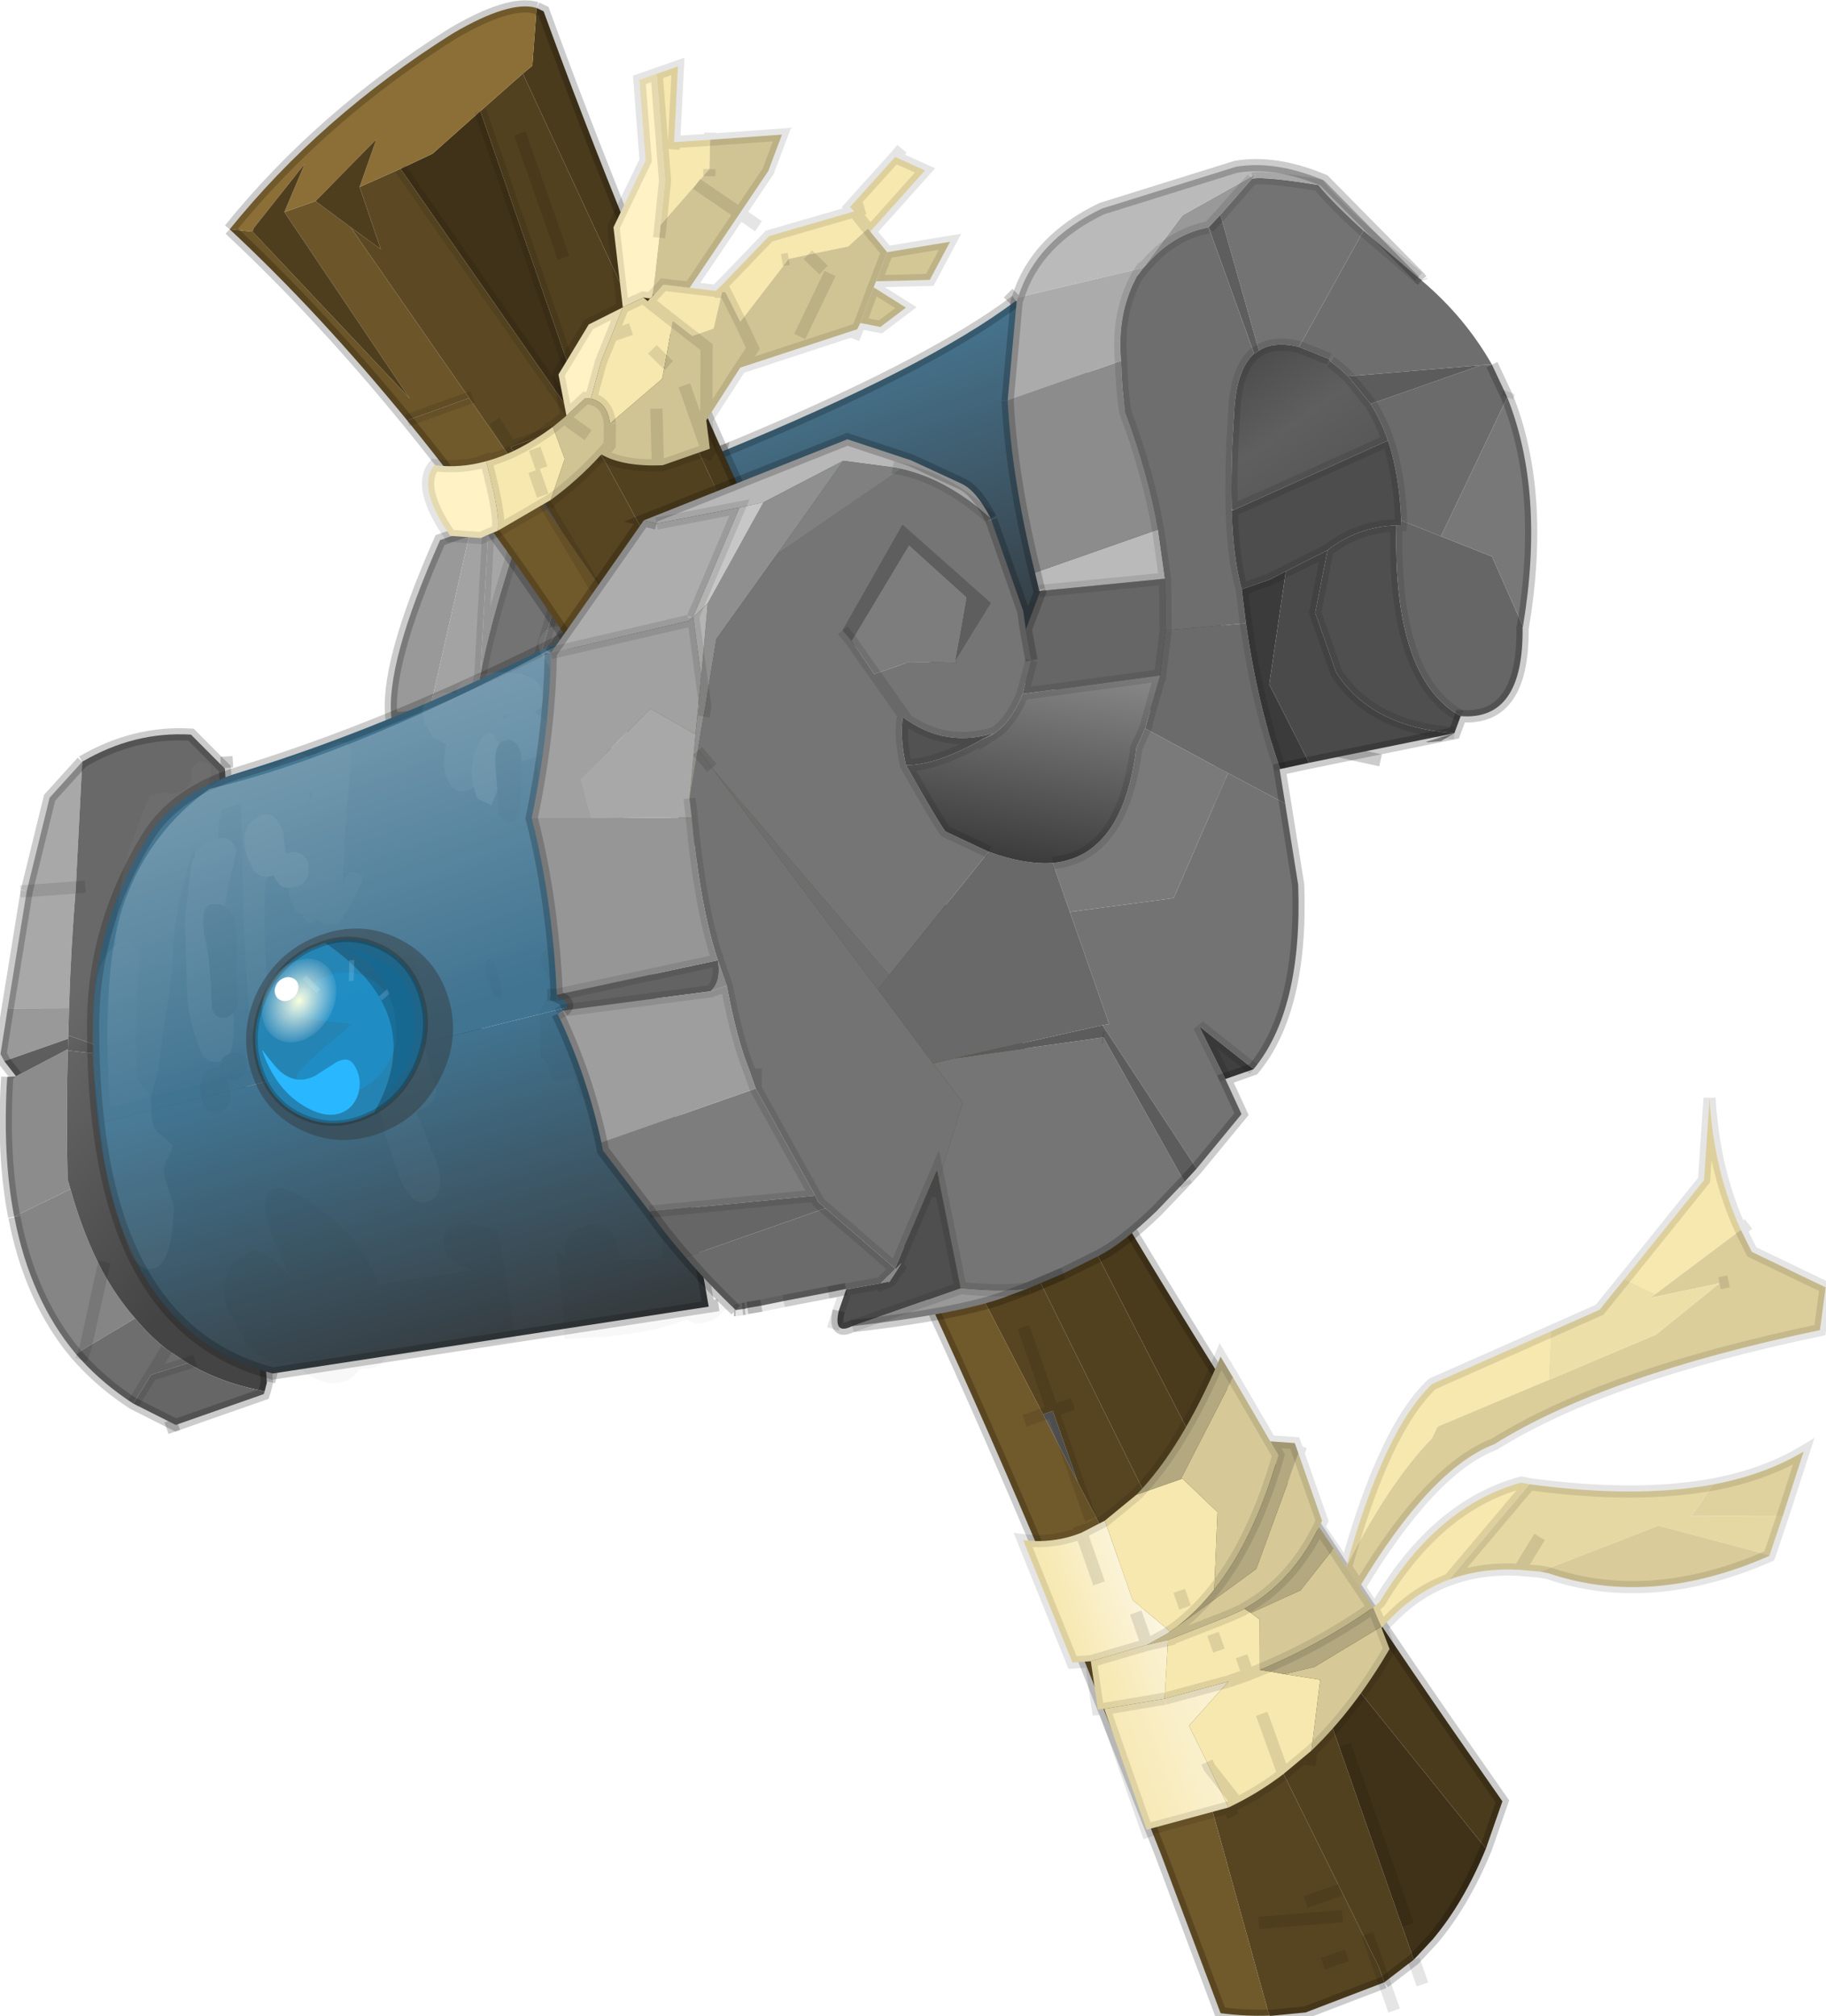 <svg width="192" height="212" viewBox="191.47 292.75 192.28 212.43" xmlns="http://www.w3.org/2000/svg" xmlns:xlink="http://www.w3.org/1999/xlink"><defs><linearGradient id="a" x1="-819.2" x2="819.2" gradientTransform="matrix(.009 0 0 .009 33.85 78.7)" gradientUnits="userSpaceOnUse"><stop stop-color="#8a8a8a" offset="0"/><stop stop-color="#333" offset="1"/></linearGradient><linearGradient id="b" x1="-819.2" x2="819.2" gradientTransform="matrix(.009 0 0 .009 33.45 78.25)" gradientUnits="userSpaceOnUse"><stop stop-color="#8a8a8a" offset="0"/><stop stop-color="#333" offset="1"/></linearGradient><linearGradient id="c" x1="-819.2" x2="819.2" gradientTransform="matrix(.007 .012 -.028 .016 17.1 34.9)" gradientUnits="userSpaceOnUse"><stop stop-color="#696969" offset="0"/><stop stop-color="#444" offset="1"/></linearGradient><linearGradient id="d" x1="-819.2" x2="819.2" gradientTransform="matrix(.007 .012 -.028 .016 17.1 34.9)" gradientUnits="userSpaceOnUse"><stop stop-color="#696969" offset="0"/><stop stop-color="#1a1a1a" offset="1"/></linearGradient><linearGradient id="f" x1="-819.2" x2="819.2" gradientTransform="matrix(-.001 .018 -.019 -.001 23.8 42.25)" gradientUnits="userSpaceOnUse"><stop stop-color="#417491" offset="0"/><stop stop-color="#373737" offset="1"/></linearGradient><linearGradient id="g" x1="-819.2" x2="819.2" gradientTransform="matrix(0 .015 -.017 0 26.8 14.3)" gradientUnits="userSpaceOnUse"><stop stop-color="#fff" stop-opacity=".243" offset="0"/><stop stop-color="#fff" stop-opacity="0" offset=".988"/></linearGradient><linearGradient id="j" x1="-819.2" x2="819.2" gradientTransform="matrix(0 -.016 .023 0 22.65 10.85)" gradientUnits="userSpaceOnUse"><stop stop-color="#374148" offset="0"/><stop stop-color="#477894" offset=".988"/></linearGradient><linearGradient id="m" x1="-819.2" x2="819.2" gradientTransform="matrix(-.006 .01 -.007 -.004 80.25 42.5)" gradientUnits="userSpaceOnUse"><stop stop-color="#8a8a8a" offset="0"/><stop stop-color="#333" offset="1"/></linearGradient><linearGradient id="n" x1="-819.2" x2="819.2" gradientTransform="matrix(-.003 -.012 .007 -.002 107.8 21.1)" gradientUnits="userSpaceOnUse"><stop stop-color="#525252" offset="0"/><stop stop-color="#5f5f5f" offset=".459"/><stop stop-color="#404040" offset="1"/></linearGradient><linearGradient id="w" x1="-819.2" x2="819.2" gradientTransform="matrix(.004 0 0 .003 4.85 29.25)" gradientUnits="userSpaceOnUse"><stop stop-color="#f7e8af" offset="0"/><stop stop-color="#faf1d1" offset="1"/></linearGradient><linearGradient id="x" x1="-819.2" x2="819.2" gradientTransform="matrix(.005 0 0 .007 4.45 21.35)" gradientUnits="userSpaceOnUse"><stop stop-color="#f7e8af" offset="0"/><stop stop-color="#fcf6e2" offset="1"/></linearGradient><linearGradient id="y" x1="-819.2" x2="819.2" gradientTransform="matrix(.006 0 0 .007 4.7 36.8)" gradientUnits="userSpaceOnUse"><stop stop-color="#f7e8af" offset="0"/><stop stop-color="#faf1d1" offset="1"/></linearGradient><g id="B"><path d="M28.45 84.15Q26.2 81.9 26.2 78.7t2.25-5.45T33.9 71t5.45 2.25 2.25 5.45-2.25 5.45-5.45 2.25-5.45-2.25m.05-.95q2.05 2.05 4.95 2.05t4.95-2.05 2.05-4.95-2.05-4.95-4.95-2.05-4.95 2.05-2.05 4.95 2.05 4.95" fill="url(#a)"/><path d="M28.5 83.2q-2.05-2.05-2.05-4.95t2.05-4.95 4.95-2.05 4.95 2.05 2.05 4.95-2.05 4.95-4.95 2.05-4.95-2.05" fill="url(#b)"/><path d="M28.45 84.15Q26.2 81.9 26.2 78.7t2.25-5.45T33.9 71t5.45 2.25 2.25 5.45-2.25 5.45-5.45 2.25-5.45-2.25m.05-.95q-2.05-2.05-2.05-4.95t2.05-4.95 4.95-2.05 4.95 2.05 2.05 4.95-2.05 4.95-4.95 2.05-4.95-2.05" fill="none" stroke="#000" stroke-opacity=".102"/><path d="M8.65 77.35q-.4.5-1.05.5-.85 0-1.2-.65l-.15-.7q0-1.3 1.35-1.35t1.35 1.4l-.3.8" fill-opacity=".024"/><path d="m29 51.15.25-.9m27.5 4.85-2.4-.6-2.5 1m14.1-5.6-.8.35.4 2.65m39.25 27.9 2.2-6-37.8-23.25-1.65 2.85m0-3.9 1.65 1.05 6.6-11.45-2.05.1m28.55-4.6L113.1 58l2.1-5.8m-.15 9.8-1.95-4-6.1 16.8 11.45 7.05M7.4 100.6h-1m9.2-.8 7.8-12" fill="none" stroke="#000" stroke-opacity=".2"/></g><g id="e"><path d="m46 13.4-2.95-.75Q44 8.3 51.65.15h2.65L46 13.4M3.8 28.65 3.7 28l1.8-3.35 4.75 1.65-.8 2.1-.1.25H3.8" fill="#999"/><path d="m63.4 1.75 1.55 9.35-10.8 4.25-.35-.05 9.6-13.55" fill="#696969"/><path d="M1.4 53.25Q-.65 47.8.35 41v-.05l5.1-.6q-.25 3.9.25 7.2l-3.4 5.5 3.4-5.5Q6.1 50 6.95 52.1l-4.65.95-.9.2" fill="#858585"/><path d="M4.5 58.65q-1.75-2.25-2.85-4.8l-.25-.6.9-.2 4.65-.95q.65 1.75 1.6 3.25L9.8 57l-3.15-.1 1.9-1.55-1.9 1.55-2.15 1.75m-2.85-4.8.65-.8-.65.8" fill="#6e6e6e"/><path d="M.35 40.95q.75-5.1 3.25-11l.7.2 4.75-.7-.05.1q-1.9 5-3.5 9.95l-.05.85-5.1.6" fill="#8c8c8c"/><path d="m5.5 24.65 4.65-8.55 3.9 1.05-3.9-1.05 4.3-6.6 3.5-1.9-3.6 8.8-.3.75q-2.05 4.6-3.8 9.15L5.5 24.65" fill="#a8a8a8"/><path d="M17.95 7.6q4.85-.95 9.15.85L28.8 12 15.4 60.65l-.4.6Q11.9 59.5 9.8 57l-1.25-1.65q-.95-1.5-1.6-3.25Q6.1 50 5.7 47.55l.4-.65-.4.65q-.5-3.3-.25-7.2l.05-.85q1.6-4.95 3.5-9.95l4.7 2.25-4.25-3.4.8-2.1q1.75-4.55 3.8-9.15l.75.2-.75-.2.3-.75 3.6-8.8M10.45 57H9.8h.65" fill="url(#c)"/><path d="m9.35 28.65.1-.25 4.25 3.4L9 29.55l.05-.1.3-.8" fill="url(#d)"/><path d="m4.3 30.15-.5-1.5h5.55l-.3.8-4.75.7" fill="#5e5e5e"/><path d="m15 61.25-.15.2H7.2l-2.7-2.8 2.15-1.75 3.15.1q2.1 2.5 5.2 4.25" fill="#666"/><path d="M51.1 11.7 55.9.1l4.65-1.5Q54.1 6.45 51.1 11.7" fill="#a6a6a6"/><path d="m49.7 14.3-3.7-.9L54.3.15 55.9.1l-4.8 11.6-.15.25q-.7 1.2-1.25 2.35" fill="#a3a3a3"/><path d="M60.55-1.4 63.1 0l.3 1.75-9.6 13.55-4.1-1q.55-1.15 1.25-2.35l.15-.25q3-5.25 9.45-13.1" fill="#696969" fill-opacity=".933"/><path d="M60.55-1.4 63.1 0l.3 1.75 1.55 9.35-10.8 4.25-.35-.05-4.1-1-3.7-.9-2.95-.75Q44 8.3 51.65.15h2.65M55.9.1l-1.6.05M17.95 7.6q4.85-.95 9.15.85L28.8 12 15.4 60.65l-.4.6-.15.2H7.2l-2.7-2.8q-1.75-2.25-2.85-4.8l-.25-.6Q-.65 47.8.35 41m0-.05q.75-5.1 3.25-11m.7.2-.5-1.5-.1-.65 1.8-3.35 4.65-8.55m7.8-8.5-3.5 1.9-4.3 6.6m50.4-17.5L55.9.1" fill="none" stroke="#000" stroke-opacity=".2"/><path d="m63.4 1.75 1.05-1.5M54.3.15l.25-.45M49.7 14.3q.55-1.15 1.25-2.35l.15-.25L55.9.1m-2.1 15.2 9.6-13.55M10.15 16.1l-.5-.15m4.4 1.2.75.2m-4.65-1.25 3.9 1.05M5.7 47.55l.4-.65m-3.8 6.15-.65.8m.65-.8 3.4-5.5m.95 9.35 3.15.1h.65m-1.9-1.65-1.9 1.55-2.15 1.75M51.1 11.7q3-5.25 9.45-13.1" fill="none" stroke="#000" stroke-opacity=".102"/></g><g id="h"><path d="M1.05 25.45q.85-3.85 2.4-8.15 2.7-7.35 9.1-12.6 3.4-2.8 9.05-2.55 12.25.5 27.5-1.4l3.45-.5-4.9 29.65-46.6-4.45" fill="#417491"/><path d="m1.05 25.45 46.6 4.45-4.35 26.3-35.55-6.65q-10.55-7.1-6.7-24.1" fill="url(#f)"/><path d="M47.65 29.9 52.55.25l-3.45.5q-15.25 1.9-27.5 1.4-5.65-.25-9.05 2.55-6.4 5.25-9.1 12.6-1.55 4.3-2.4 8.15-3.85 17 6.7 24.1L43.3 56.2l.8.15m3.55-26.45L43.3 56.2M52.55.25 54.3 0" fill="none" stroke="#000" stroke-opacity=".2"/><path d="m45.55 9-.65 9-.7.55-2.6 4.9L44.8 9h.75m-19.1-3.5-.35.85.35-.5.1-.1-.1-.25M7.2 12.2q.25-.9 1.05-2.6L9.6 7q.65-1.3 4.3-5.5l.9.1q.3 0 .5.25l.9.2q.95 0 1.35-.65l.3-.75q.7-.65 1.15-.3.4.2.4.7l-.25.65-.5.65.3.1Q20.3 2 23.3 2.4l1.3.2 1.6-.25q.95 0 1.05.65l.8-.25 1.45-.3q1.25 0 1.25.95l-1.2 2.8-1.65 3.7-1.4 3.55.2-.2q.4-.4.7-.4l.6.35.15.4q0 .4-3 2.9-.45 0-.65-.2h-.1q-.7 0-.8-.6v-.05l-.35.1q-.6 0-.75-.55v-.35q-.3-.15-.45-.5l-.1-1.05.15-.9.75.15q.7 0 1.15-.6l.35-.85q0-1.35-1.5-1.45l.4-1.7q0-2.25-1.7-1.85-1.75.4-1.75 3l.1 1q.25.7.95.9-.7.65-2.4 6.25l-.95 3.7q-.65 2.5-1.25 2.5t-.75-.55v-.55q0-1.1 2.25-8.55l3-9.2-.45-.05h-1.15q-.35.15-1.1 2.1l-.65-.05q-1 .1-1.65.75l.1-.45v-.1l-1.9 2.7q-1.9 2.95-2.65 5.15l-1.25 2.7-1.4 2.55L7.1 23l-1.3 1.85v-.25l-.5-1.4q0-.75 1.75-5.45l.9-2.25.4-.95q.45-1.05.45-.65 0-2.25-1.6-1.7m21.65 11.75.05.85-.35 2.45q-.4 2.25-.4 4.2 0 1.7-2.2 1.75l.2 4.35q-.05 2.9-1.75 2.9-1.25 0-1.5-2.25v-2.25q0-6.75 3-11.3 1.1-1.65 1.9-1.8v.4q.15.7.95.7h.1m-10.65 4q0-1.3 1.65-1.6 1.65-.25 1.65 1.4 0 .55-.4 1.05-.5.65-1.4.65-.85 0-1.25-.7l-.25-.8" fill="#fff" fill-opacity=".031"/><path d="M48 16.2h.4q1.3.2 1.3 1.65 0 .85-1 5.15-1.05 4.25-1.05 5.35 0 2.7-.95 6.05-1.2 4.05-2.8 4.05-1.15 0-1.45-1.1l-.05-1.05.4-.95v.9q.15.8.95.8.85 0 1.2-2.25l.45-3.3 1.6-5.85q0-1.1-.8-1.2-.8-.15-1.25 1.2l-.4-.5v-.05l1.5-5.5q.3-1.3.7-2.1.6 0 .95-.45l.3-.8v-.05" fill="#fff" fill-opacity=".024"/><path d="m39.2 9.6-.35.15q-1.1 0-1.4-.85l-.1-.85q0-.95.9-2.5l-.85-.9-.25-1.25q0-2.2 2.05-1.95.65.1 1.15.45Q41.1.55 44 1.35q3.1.9 3.1 2.6 0 1.3-1.2 1.55.8.6.8 1.95 0 1.3-1.15 1.55h-.75l-1.2-.05.2-.75q0-1.3-.9-1.35-.35-.05-.6.2-.05-2.1-1.55-.65-1.35 1.3-1.55 3.2m8.05-1.05q-.15-.35-.15-.8 0-1.3 1.05-1.55l-.5 1.25-.4 1.1m-3.7-3.5h.2l-.25-.15-.1.2.15-.05m-25.5 1.6q1.1.15 1.1 1.45l-1.75 2.75-.7 1.25q-.3-.35-.85-.5-1.25-.3-1.6 3-.15 1.25-1.3 5.1 0 1.05 1 1.05l.55-.15-.1.3q-.65 2.05-1.3 2.75-.65 0-.9.35-1-.1-1.25-1l-.05-1.05q0-2.4.5-4l1.5-4.8q.25-1 .95-2.3l1-2.05q.35-.9.9-1.45.65-.65 1.65-.75l.65.05M5.8 24.85l-.25.9q-.3.7-.3 1.45 0 .55.5 1.1l.45.95-.75.85q-.75.5-.75 1.55l-.05 2.25Q3 38.2 1.5 38.2q-1.25 0-1.5-1.9v-1.95q0-2.95.55-6.1l1.4-6.35q.5-2.45 2.15-6.2 1.3-3 3.05-3.5h.05q1.6-.55 1.6 1.7 0-.4-.45.65l-.4.95-.9 2.25Q5.3 22.45 5.3 23.2l.5 1.4v.25" fill="#fff" fill-opacity=".043"/><path d="m48.15 6.2.45-2.5L48 .9q0-1 .95-1.4 1.1-.55 2.2 1l.3 1.65.15 1.65q-1.55 7.65-2.65 9.6.4.4.4 1.15l-.35.9-1 .6v.2l-.3.8q-.35.45-.95.45-1 0-1-1.25 0-.95.7-1.1l-.1-.65q0-.95.5-1.3l-.05-.1-.1-.95q0-2 .55-3.6l.4-1.1.5-1.25m-8.95 4.45-.05-.4.05-.65q.2-1.9 1.55-3.2 1.5-1.45 1.55.65-.55.35-.9 1.75l-.45 1.7-.85 1h-.05l-.85-.85M22.1 12.4q-.75-.3-.75-1.35l-.5-.05q-.7-.2-.95-.9l-.1-1q0-2.6 1.75-3 1.7-.4 1.7 1.85l-.4 1.7q1.5.1 1.5 1.45l-.35.85q-.45.6-1.15.6l-.75-.15" fill="#fff" fill-opacity=".082"/><path d="M42.4 36.3q-.5 1-.9 1l-1.25-.1-.75-.2-.4-.55-.05-.3.1-1.35-.5.05q-1.2 0-1.3-.85.15-1.05-.1-1.4l-.2-.25 1.05-3.15v-.25l1.15-1.15q.6-.95.6-1.65l-.15-.5-.05-.3q0-1.4 1.25-1.2 1.25.25 1.25 1.2l-.35.75.25.1q1.75-1.65 2.5-1.05l.4.5q.45-1.35 1.25-1.2.8.1.8 1.2l-1.6 5.85-.45 3.3q-.35 2.25-1.2 2.25-.8 0-.95-.8v-.9l-.4.95m-9.45 11.55.7.75q0-1.95 2.15-2 2.1-.1 2.1 2.45l-.2 1.1 3.35 1.15q.55-2.75 2.55-4.75 1.1-1.1 1.9-.9.85.2.85 2l-.75 2.7-.75 2.4v.1q3 1.35 3 2.3 0 1.95-2.5 1.95l-1-.2q-.55.45-1.5.45-1.05 0-1.6-.75h-.75q-3.35 0-8.55-1.6l-.7-.2q.85-2.45 1.7-6.95m-5.5 5.8L23.4 52.6l-5.45-1-.95-.25q-.55.5-1.35.5l-1.1-.3q-.55.55-1.4.55-2.15 0-3.6-3H9.5q-2.1 0-3-3L6 43.2q0-1.85 1.45-3.1.65-.55 1.2-.3l.4-.25q1.35-.45 2.7 3.05l-.35-3.65q0-3.2 1.1-3.6.95-.35 2.4 1.45 3.35 4.1 3.5 8.75L26 47l-1.6-1.65q0-4.2 4.7-.75l-.2 1.05-1.45 8M43.6 8.95q-1.45 4.4-2.25 4.4l-.6-.15-.3-.55-.05-.35.55-1.8.45-1.7q.35-1.4.9-1.75.25-.25.6-.2.9.05.9 1.35l-.2.75M16.7 12.1q.4.45.4 1.3-.7 3.15-1.25 3.85l-.45 1.9q-.3 1.15-.9 1.45l-.55.15q-1 0-1-1.05 1.15-3.85 1.3-5.1.35-3.3 1.6-3 .55.15.85.5m-3.6 11.55q1.1 0 1.1 1.1l-.3.65q-.4.45-1 .45l-.7-.25-.15 1.35q-.35.9-1.4.9-.65 0-.85-.55l-.1-.55q0-1.85 1.25-2.45l1.05.1.2-.4q.25-.35.9-.35m14.7-.8v-.35q0-1.4 1.1-1.6 1.05-.2 1.05 1l-.2 1.15q-.3.85-.9.9h-.1q-.8 0-.95-.7v-.4" fill-opacity=".031"/><path d="M39.5 37q.6 1.15.6 3.25t-2.35 2.1q-1.95 0-2.35-1.65v-1.75L35 41q-.9 4.2-1.85 5.85l-.2 1q-.85 4.5-1.7 6.95-1.05 2.8-2.1 2.8-1.15 0-1.65-.95-.35-.55-.35-1.1l.3-1.9 1.45-8 .2-1.05.75-3.9-.45-1.05V37.8q0-4.5.15-5.15L31.8 26l.8-2.9.8-2.85.45-1v-.1l.3-2.9q.5-3.2 1.9-2.65.8-2.9 2.25-3.05l.9.1.85.85.25 1 .15.15.3.55.1.8-.9 5.45q-.95 4.2-.95 4.9l.45.95.25.35.15.5q0 .7-.6 1.65l-1.15 1.15v.25l-1.05 3.15-.3.65-.35.85q.9.45 1 1.7l.35.05q.8.2 1.35.85l.4.55m-3.45-12.7q0-1.1-.5-.9t-.5 1.45l.1.5-.1.6v.4l.45.3q.45 0 .55-2.35" fill="#010101" fill-opacity="0"/><path d="M36.05 24.3q-.1 2.35-.55 2.35l-.45-.3v-.4l.1-.6-.1-.5q0-1.25.5-1.45t.5.9" fill-opacity=".024"/><path d="M46.4 27.95 2.35 24.6q3.2-11.5 7-15.9 3.75-4.45 9.35-6.1Q31.6 3.95 51.25.65l-4.85 27.3" fill="url(#g)"/></g><g id="k"><path d="M6.6 3.7Q24.9 2.75 33.5 0l10.4 21.6-6.1 16.8L0 15.15 6.6 3.7" fill="url(#j)"/><path d="M33.5 0Q24.9 2.75 6.6 3.7" fill="none" stroke="#000" stroke-opacity=".2"/></g><g id="l"><path d="M22.5 34v2.45l.2 1-1-3.45h.8" fill="#404040"/><path d="M16.15 37.15h.35l1 4.8-1.35-4.8M30.8 123.3h.85v6.25l-.85-6.25" fill="#575757"/><path d="m29.75.75.45.45q.9 75.3 24.2 159.3l1.45 5.2-2.55 3.2-8.6-24.25-1.45-4.15-10.3-73.65-6.05-61.4.95-.35 1.9-4.35" fill="#4a3b1d"/><path d="M25.05 20.8V10v10.8M22.6 7.2l4.3-1.75 6.05 61.4 10.3 73.65 1.45 4.15v30.9l-2.9.95v-1.3l-.85-7.05-9.6-78.05-8.65-52.65-.2-1V34l.1-26.8m19.2 165.1v2.9-2.9M29.2 34l-2.75 1.4L29.2 34" fill="#52411f"/><path d="m22.7 37.45 8.65 52.65 9.6 78.05.85 7.05v1.3l-6.9.2-2.85-.7-.05-.05 2-30.05-2.35-16.35v-6.25h-.85l-9.75-68.4-3.55-12.95-1-4.8-.65-3.15h5.85l1 3.45m-3.55-.35-2.65.05 2.65-.05m14.25 86.2h-1.75V116v7.3h1.75m6.95 46.95-6.65-1.75 6.65 1.75m-.7 3.15h-2.1 2.1m-1.75-5.25h3.05-3.05" fill="#574521"/><path d="M53.3 168.9q-3.2 3.6-6.6 5.6l-2 1.05v-30.9l8.6 24.25M14.85 9.5l2.9-.3 4.85-2-.1 26.8h-.8L14.85 9.5M45.2 157.05v15.65-15.65" fill="#403218"/><path d="m11.2 9.8 3.65-.3L21.7 34h-5.85l.65 3.15h-.35l-2.2-8.05L9.4 12.65l1.75 2.55.05-5.4m4.1 21.75.55 2.45-.55-2.45m-1.05-2.45h-.3.3" fill="#5c4923"/><path d="m16.15 37.15 1.35 4.8 2 9.75-2-9.75 3.55 12.95 9.75 68.4h-1.6 1.6l.85 6.25L34 145.9l-2 30.05q-1.8-.55-3.6-1.45l-.1-.05-.3-13.95-.75-18.75q-2.55-50.2-10.9-85.85-3.4-14.6-7.8-26.75l5.4-.05 2.2 8.05m2.3 18.75h-2.1 2.1m11.8 85.85h-3 3m1.4-9.05v-3.15 3.15" fill="#70592b"/><path d="m0 9.55 1.7.8 7.65 17.2L4.7 9.7h2.7l2 2.95 4.55 16.45-5.4.05Q4.65 18.4 0 9.55" fill="#6b5529"/><path d="M26.9 5.45 22.6 7.2l-4.85 2-2.9.3-3.65.3 2.6-3.25L7.4 9.7H4.7l2.9-3.2-5.7 3.6-.2.25-1.7-.8Q10.1 3.3 22.55.45q5.35-1.05 7.2.3l-1.9 4.35-.95.35" fill="#8c6f36"/><path d="m1.7 10.35.2-.25 5.7-3.6-2.9 3.2 4.65 17.85-7.65-17.2m5.7-.65 6.4-3.15-2.6 3.25-.05 5.4-1.75-2.55-2-2.95" fill="#4f3e1e"/><path d="m29.75.75.45.45q.9 75.3 24.2 159.3l1.45 5.2-2.55 3.2q-3.2 3.6-6.6 5.6l-2 1.05-2.9.95M29.75.75Q27.9-.6 22.55.45 10.1 3.3 0 9.55m8.55 19.6q4.4 12.15 7.8 26.75 8.35 35.65 10.9 85.85M8.55 29.15Q4.65 18.4 0 9.55M32.05 176l2.85.7 6.9-.2m-9.8-.55q-1.8-.55-3.6-1.45l-.1-.05-.3-13.95-.75-18.75" fill="none" stroke="#000" stroke-opacity=".2"/><path d="M44.7 175.55v2.15M25.05 10v10.8M22.6 7.2 22.5 34v2.45M41.8 175.2v-2.9M13.95 29.1h.3m1.6 4.9-.55-2.45m.85 5.6h.35L15.85 34h5.85L14.85 9.5m-.9 19.6-5.4.05m7.8 26.75h2.1m-.95-13.95-1-4.8 2.65-.05m7.3-1.7L29.2 34m-7.5 0 1 3.45M22.5 34h-.8m-6.05 21.9h.7m10.9 85.85h3M17.5 41.95l2 9.75M31.65 116v7.3h1.75m-4.2 0h2.45v9.4m10.15 43.8v-1.3m-4.25-1.8h2.1m-5.95-4.9 6.65 1.75m4.85 2.45v-15.65m-3.4 19.45v2.45m-.85-10.8H37.9" fill="none" stroke="#000" stroke-opacity=".102"/></g><g id="o"><path d="m112.05 50.2-1.25.25-1-.25-.2-.1 2.45.1m-11.3-44.55 4.3-2.9 6.8-1.2-.4.25L108 3.75V3.4v.35l-1.25.65q-2.85-.45-5.65 1.1l-.45.25-.25.15-.15.1-.4.25.65-.5h.05l.2-.1-.1.1.1-.1m.15 21.15.1.15h-.15l.05-.15M99.85 6.25l.65-.5-.65.5m.55-.35.25-.15h-.1.1l-.25.15M82 21.05v.1-.1M48.9 47.8V50h-1.4q1.1-.45 1.4-2.2m15.15 33.8-2.35.05q-3.9 0-12.35-1.9h9.45q3.1 1.45 5.25 1.85m-9.75-5.1-.15.05.15-.05.05.15-.4.15.2-.25-.2.25.4-.15-.05-.15.6-.3-.55.45-.85.65-.15.1.1-.1-.75-.1h.1l1.15-.4-1.15.4h-.05l1.4-.65.1-.1.05.05m-1.6.7h.1l.65.1.5-.5-.5.5h.05-.05l-.65-.1h-.1m-9.8-1.5-.6-.1-.55-.1 1.15.2m-1.35-.2-.75-.15.55.1.2.05" fill="#999"/><path d="m97.05 51.05-1.2 6.65q-3.05 9.8-8.45 13.05l-3.05-4.8.6 4.8.3 3.15-4.95 3-3.4-13.65.55.1V53.6l8.4 1.75 7.6-8.2 3.6 3.9m14.4-49.25q1.3.3 4.95 2.3.6 1.7 2.25 4.75l-8.15 7.25q-1.8-1.15-3.2-.8l.7-11.55 3.45-1.95M53.1 30.9l.55 1.85-.65-1.7.1-.15m-2.35 5.15.35-1.55 1.9-3.45.65 1.7L60.5 54.4l2.25 7.2L64 65.45l-3.95 5.3.1-.75-5.9 6.45-3.75-6.55-.4-.7-.05-.55-1.7-9.9v-1.7q-.1-2.3.35-5.65l.2-1.4v-2.2q.05-4.5 1.85-11.75M48.9 57.2l-.55 1.55.55-1.55" fill="#737373"/><path d="M35.6 47.5q.95-.3-.15-1.3l.05-.1 13.4 1.7q-.3 1.75-1.4 2.2l-11.9-2.5" fill="#636363"/><path d="M68.8 29.9h-.05l-.25-1-.55-2-.05-.2 7.05-5.85 3.05 5.6-.2.4-1.15 2.05-1.2 2.1v.25l-.25-.1-3.4-1.25h-3l-.3-1 .3 1m-.9-3.2.05.2-.05-.2M36.8 65.4l-1.95-6 .1-.65h13.4l1.7 9.9L36.8 65.4" fill="#7d7d7d"/><path d="m124.95 22.7.3 2.95-8.9 8.95-2.65-2.3q1.1-3.55 1.15-6.55 0-1.75-.35-3.3h9.6l.85.25m-27.5 26.1-.4 2.25-3.6-3.9-5.2-5.7 2.6-3.7 1.65-3.35 6.4 1.65q-1.3 6.5-1.3 12.2h-.05l-.1.55M50.5 69.9l3.75 6.55-.1.1-1.4.65-2.85-.45v-.05l-1.45-.2-3.7-.55-1.85-.25-1.15-.2h-.2l-.2-.05-.55-.1q-1.45-2.85-2.45-5.45H50.5" fill="#6b6b6b"/><path d="m113 49.05-.95 1.15q-6.25-2.7-7.5-7.9v-5.2l2.65-4.5q2.95-1 6-.05-4.45 11.75-.2 16.5m-63.65 30.7q-1.7.2-.6-1.55l1.15-1.45 2.85.45h-.05l.75.1-.1.1.15-.1.85-.65.55-.45-.6.3-.05-.05 5.9-6.45-.1.75-1.25 9h-9.45m9.8-7.8.9-1.2-.9 1.2" fill="#4f4f4f"/><path d="m76.4 14.75-.6-.35-3.65-1.85-7.3 1.05-2-.25-6.85-1-.9-.6L73.05 11l4.35 3.35 3.25 3.15q1 .95 1.35 3.55-2.25-4.2-5.6-6.3" fill="#b8b8b8"/><path d="m55.1 11.75.9.6 6.85 1-6.6 7.25-.4.15L44.3 19.5l10.8-7.75" fill="#adadad"/><path d="M50.75 36.05q-1.8 7.25-1.85 11.75l-13.4-1.7q2.25-7.45 2.85-14.35l4.55 1.6 7.85 2.7" fill="#969696"/><path d="m48.9 50-.2 1.4q-.45 3.35-.35 5.65v1.7h-13.4q.7-5.65.1-11.15l.55-.1L47.5 50h1.4" fill="#9e9e9e"/><path d="M56.25 20.6h.05l-1 4.8-2 4.3-2.8-3.2-7.35 3.55-.25 3.3-4.55-1.6q3.8-6.35 5.95-12.25l11.55 1.25.4-.15" fill="#a1a1a1"/><path d="m120.25 43.8-.05.05q-2.45 7.3-7.2 5.2-4.25-4.75.2-16.5l.35.1.15-.35 2.65 2.3 3.4 2.95.5 6.25m-26.4-13.4-1.35 4-1.65 3.35-11.15-2.3 1.6-2.35.4-2.55 2.1-2.5v-.1l10.05 2.45m-55.5 39.5q-.95-2.35-1.55-4.5l13.25 3.25.05.55.4.7H38.35" fill="#666"/><path d="M77.45 49.35q5.5 1.35 9.45-6.35l.05-.1.05-.15 1.25-1.3 5.2 5.7-7.6 8.2-8.4-1.75v-4.25" fill="#7a7a7a"/><path d="M121.7 13.95h-.1l-2.95-5.1Q117 5.8 116.4 4.1q-3.65-2-4.95-2.3l.4-.25-6.8 1.2-4.3 2.9-.2.1-10.45-1.1Q93.05.7 99 .05l11.5.4q3.25.55 6.45 3.45l4.75 10.05M94.65 26.4l-.8 4-10.05-2.45v-.1l.15-1.45h10.7" fill="#bababa"/><path d="M96.35 12.35q-.75 2.35-1.05 4.05.1 5.45-.65 10h-10.7q.75-7.9 2.55-14.05h9.85" fill="#8c8c8c"/><path d="m99.85 6.25-.55.55q-2.1 2.2-2.95 5.55H86.5l3.1-6.8.3-.65.2-.25 10.45 1.1h-.05l-.65.5" fill="#ababab"/><path d="M125.25 25.65q.35 8.4-5 18.15l-.5-6.25-3.4-2.95 8.9-8.95" fill="#787878"/><path d="m106.75 4.4 1.25-.65-.7 11.55-.45.1-.1-11M67.9 26.7l-.4-1.05L75 19.1l4.7 8.45L75.45 31l1.2-2.1 1.15-2.05.2-.4-3.05-5.6-7.05 5.85" fill="#5e5e5e"/><path d="m72.15 12.55-7.6 5.4-7.05 4.95-2.7 4.95-.4.7-1.3 2.35-.1.15-1.9 3.45 2.2-4.8 2-4.3 2.5-5.5 7.05-6.3 7.3-1.05M54.8 27.85l.5-2.45-.5 2.45" fill="#8f8f8f"/><path d="m64.85 13.6-7.05 6.3-1.5.7h-.05l6.6-7.25 2 .25" fill="#c7c7c7"/><path d="m57.8 19.9-2.5 5.5 1-4.8 1.5-.7" fill="#b5b5b5"/><path d="M121.8 14.25v.05q2.35 4 3.15 8.4l-.85-.25-10.6-2.75-.4-.75-.55-.85-.05-.25-2-1.75 8.15-7.25 2.95 5.1.2.3m-14.95 1.15q-1.7.7-2.95 3.55l-1.25 3q-.95 2.4-1.75 4.85l-.05.15q-1.2 3.8-1.35 6.35l-.6 2.75-6.4-1.65 1.35-4 .8-4q.75-4.55.65-10 .3-1.7 1.05-4.05Q97.2 9 99.3 6.8l.55-.55.4-.25.15-.1.25-.15.45-.25q2.8-1.55 5.65-1.1l.1 11m-53.2 17.35 8.1 20.85-1.25.8-6.85-21.65" fill="#6e6e6e"/><path d="M82 21.05v8l-.3 1.5-.4 2.55-1.6 2.35q-1.65 1.9-3.35 2.3l-.1.05-.8.05h-.15l.55-.05-.4.05.4-.05.55-.1q-3.65-.15-5.9-2.8l-.45-.55-.1-.15-.15-.2q-.8 1.55-1.05 3.8.95 5.3 1.25 6.2l2.8 2.75-11.05 6.85-8.1-20.85-.55-1.85 1.3-2.35.4-.7 2.7-4.95 7.05-4.95 11.85-3.2q3.35 2.1 5.6 6.3M68.8 29.9l1.25 4.45-1.25-4.45h3l3.4 1.25.25.1V31l4.25-3.45L75 19.1l-7.5 6.55.4 1.05.05.2.55 2 .25 1h.05m7.55 7.85.05-.05-.05.05m-.1.05h-.4.4m-11.7 24 12 2.4.1.05L79 77.6l-2.95 1.5q-3.5 1.6-5.7 1.9l-3.2.4-3.1.2q-2.15-.4-5.25-1.85l1.25-9 3.95-5.3-1.25-3.85 1.8.2" fill="#757575"/><path d="m61.75 53.6 11.05-6.85q2.45 2 4.65 2.6v14l-.55-.1-12.35-1.45-1.8-.2-2.25-7.2 1.25-.8" fill="#696969"/><path d="m64.55 17.95 7.6-5.4 3.65 1.85.6.35-11.85 3.2" fill="gray"/><path d="m80.3 76.9-1.3.7-2.35-13.35-.1-.05-12-2.4 12.35 1.45 3.4 13.65m43.8-54.45h-9.6l-1-2.75 10.6 2.75" fill="#5c5c5c"/><path d="m51.1 34.5-.35 1.55-7.85-2.7.25-3.3 7.35-3.55 2.8 3.2-2.2 4.8" fill="#a8a8a8"/><path d="M87.4 70.75h-2.45l-.6-4.8 3.05 4.8" fill="#404040"/><path d="M68.75 37.8Q69 35.55 69.8 34l.15.2.1.15.45.55q2.25 2.65 5.9 2.8l-.55.1-.55.05h.15q-4.35.8-6.7-.05" fill="#525252"/><path d="m79.7 35.45 11.15 2.3-2.6 3.7-1.25 1.3-.05.15-.05.1q-3.95 7.7-9.45 6.35-2.2-.6-4.65-2.6L70 44q-.3-.9-1.25-6.2 2.35.85 6.7.05l.8-.05.1-.05q1.7-.4 3.35-2.3M88 41.2l.25.25-.25-.25" fill="url(#m)"/><path d="M114.85 25.75q-.05 3-1.15 6.55l-.15.35-.35-.1q-3.05-.95-6 .05l-3.8.5-1.45.2H99.5q.15-2.55 1.35-6.35h.15l13.85-1.2" fill="#4d4d4d"/><path d="m100 48.55-2.4-.3q0-5.7 1.3-12.2l.6-2.75h2.45l1.45-.2-4.35 8.3.95 7.15" fill="#3b3b3b"/><path d="M112.05 50.2 100 48.55l-.95-7.15 4.35-8.3 3.8-.5-2.65 4.5v5.2q1.25 5.2 7.5 7.9" fill="#4a4a4a"/><path d="M114.5 22.45q.35 1.55.35 3.3L101 26.95l-.1-.15q.8-2.45 1.75-4.85l1.25-3q1.25-2.85 2.95-3.55l.45-.1q1.4-.35 3.2.8l2 1.75.05.25.55.85.4.75 1 2.75" fill="url(#n)"/><path d="M121.8 14.25v.05m3.15 8.4.3 2.95q.35 8.4-5 18.15l-.05.05q-2.45 7.3-7.2 5.2l-.95 1.15L100 48.55l-2.4-.3-.15.55-.4 2.25-1.2 6.65q-3.05 9.8-8.45 13.05h-2.45l.3 3.15-4.95 3-1.3.7-2.95 1.5q-3.5 1.6-5.7 1.9l-3.2.4m54.65-67.15-.1-.3-4.75-10.05Q113.75 1 110.5.45L99 .05q-5.95.65-8.9 4.6l-.2.25-.3.65-3.1 6.8m35.1 1.6.2.3M82 21.15v7.9l-.3 1.5 2.1-2.5v-.1m0-.1.15-1.45q.75-7.9 2.55-14.05m-4.8 18.2-.4 2.55m16.3 15.15h-.05l-.1.55M82 21.05q-.35-2.6-1.35-3.55l-3.25-3.15L73.05 11l-17.95.75.9.6M44.3 19.5l10.8-7.75M35.6 47.5q.95-.3-.15-1.3l.05-.1q2.25-7.45 2.85-14.35 3.8-6.35 5.95-12.25m-7.5 45.9-1.95-6 .1-.65q.7-5.65.1-11.15m3.3 22.3q-.95-2.35-1.55-4.5m27.25 16.2-2.35.05q-3.9 0-12.35-1.9-1.7.2-.6-1.55m15.3 3.4 3.1-.2M49.9 76.7l-1.45-.2m-5.55-.8-.6-.1-.55-.1m-.95-.15-.15-.05m.15.05q-1.45-2.85-2.45-5.45m3.2 5.6-.2-.05m3.4.5 3.7.55" fill="none" stroke="#000" stroke-opacity=".2"/><path d="m125.25 25.65.3-.35M79 77.6l.05.35m35.45-55.5q.35 1.55.35 3.3-.05 3-1.15 6.55m-2.25-30.5q1.3.3 4.95 2.3.6 1.7 2.25 4.75l2.95 5.1M108 3.75V3.4m-1.25 1 1.25-.65 3.45-1.95m-4.15 13.5-.45.1q-1.7.7-2.95 3.55l-1.25 3q-.95 2.4-1.75 4.85m.1.15 13.85-1.2m-4.35-9.65q-1.8-1.15-3.2-.8m5.2 2.55-2-1.75m3 3.6-.4-.75-.55-.85m1.95 4.35-1-2.75m-6.75-15.3q-2.85-.45-5.65 1.1l-.45.25-.25.15-.15.1-.4.25-.55.55q-2.1 2.2-2.95 5.55-.75 2.35-1.05 4.05.1 5.45-.65 10l-.8 4-1.35 4m6.4 1.65.6-2.75q.15-2.55 1.35-6.35l.05-.15m-.35-21.05.2-.1-.1.1-.25.15m-.55.35.65-.5H100.65m-.15 0-.65.5M83.8 27.95v-.1m17.2-.9h-.15M81.3 33.1l-1.6 2.35 11.15 2.3 1.65-3.35M77.45 49.35q5.5 1.35 9.45-6.35l.05-.1.05-.15 1.25-1.3-.25-.25m.25.25 2.6-3.7m12.55-4.65-1.45.2H99.5m-15.7-5.35 10.05 2.45m5.05 5.65q-1.3 6.5-1.3 12.2m15.6-15.7.35.1.15-.35m-10.3.8 3.8-.5q2.95-1 6-.05-4.45 11.75-.2 16.5m-5.8-16.45-2.65 4.5v5.2q1.25 5.2 7.5 7.9M87.4 70.75l-3.05-4.8.6 4.8m-8.55-56-.6-.35m-20.5 11-.5 2.45-.4.7m1.6-16.2 6.85 1-6.6 7.25M44.3 19.5l11.55 1.25m16.95 26L70 44q-.3-.9-1.25-6.2.25-2.25 1.05-3.8l.15.2.1.15-1.25-4.45-.3-1-.55-2-.05-.2-.4-1.05m-12.2-.25 1-4.8m-5.2 13.9-.35 1.55q-1.8 7.25-1.85 11.75V50l-.2 1.4q-.45 3.35-.35 5.65v1.7l.55-1.55m4.75-24.45-.65-1.7m17.05 3.3.45.55q2.25 2.65 5.9 2.8l-.05.05q1.7-.4 3.35-2.3m-3.35 2.3-.1.05-.8.05q-4.35.8-6.7-.05m7.1 0-.55.05h.15l.4-.05.55-.1m-.55.1h.4M35.5 46.1l-.75-.25m.3 1.75.55-.1L47.5 50q1.1-.45 1.4-2.2l-13.4-1.7m1.3 19.3 13.25 3.25-1.7-9.9m28.2 5.45.1.05m-9.5 17.15-3.1.2m-15.3-3.4-.95 1.25m12.25-8.7-1.25 9q3.1 1.45 5.25 1.85M47.5 50h1.4m1.15 18.65.05.55.4.7 3.75 6.55 5.9-6.45-.1.75-.9 1.2m-5 4.6.15-.05-.05-.05-.1.1-.2.25.4-.15-.05-.15.6-.3-.55.45-.85.65-.15.1.1-.1-.75-.1h.05l-2.85-.45-1.15 1.45m5.2-1.4-.5.5h.05m-.05 0-.65-.1h-.1m.05 0h.05l1.15-.4m.2-.25-1.4.65m-4.3-.7 1.45.25v-.05m-8.15-1.2h-.2l-.75-.15m-.15-.05.15.05m.55.1-.55-.1m.95.15 1.15.2 1.85.25m4.6 3.8h9.45m17.6-65q3.35 2.1 5.6 6.3" fill="none" stroke="#000" stroke-opacity=".102"/></g><g id="p"><path d="M28.6 17.65q0 4.8-3.35 8.15t-8.15 3.35q-4.75 0-8.1-3.35t-2.8-4.45q.5-1.15 13.65-4.45Q8.3 10.25 9 9.55q3.35-3.35 8.1-3.35 4.8 0 8.15 3.35t3.35 8.1" fill="#1f8fc7" fill-opacity=".8"/><path d="M20.1.25q5.25.8 9.25 4.8Q34.4 10.1 34.4 17.2t-5.05 12.15Q24.7 34 18.25 34.4 34.75 21.9 20.1.25" fill="#176891" fill-opacity=".8"/><path d="M18.25 34.4H17.2q-7.1 0-12.15-5.05T0 17.2 5.05 5.05 17.2 0l2.9.25Q34.75 21.9 18.25 34.4" fill="#1f8fc7" fill-opacity=".8"/><path d="M20.1.25q5.25.8 9.25 4.8Q34.4 10.1 34.4 17.2t-5.05 12.15Q24.7 34 18.25 34.4H17.2q-7.1 0-12.15-5.05T0 17.2 5.05 5.05 17.2 0l2.9.25" fill="none" stroke="#17170c" stroke-opacity=".251"/><path d="m26.7 14.85 3.1-.95m-7.35-4.65L23.9 5.6m-8.15 2.65-1.7-3.7" fill="none" stroke="#abe3ff" stroke-opacity=".2"/><path d="M1.55 13.9h.1q1.35 4.35 2 5.4 2 3.6 6 3.6l2.4-.3 2.5-.3q1.5 0 2.2.6 1 .85 1 3.1t-1.4 3.9q-1.5 1.8-3.8 1.8-3.55 0-7-4.6-4-5.35-4-13.2" fill="#29b8ff"/><path d="M28.6 16.4q.45-8.35-5.9-14.15 3.5 2.25 6.8 6.15l.35.35q5.45 7.4 0 17.1L28.5 28q-3.8 3.25-6.9 3.85 6.5-7.15 7-15.45" fill="#176891"/></g><g id="P"><use transform="translate(.45)" xlink:href="#s"/><use transform="matrix(.866 -.5 .43 .745 1.4 6.2)" filter="url(#t)" xlink:href="#u"/><use xlink:href="#v"/></g><g id="z"><path d="m53.6 11.7 8.85-5.5L65.1 0q-1.65 5.7-1.15 11.05L55.6 13.7l-2-2M25.25 30.3l.65-.25q7.1-5.9 14.2-5.4l.6.35-8.8 5.2q-2.85.05-5.55 1.4l-.65.3-.35.2V32l-.1-1.7M46.5 13.75l-1.5 3.7-9.85.6-.75.75q-4.6 2.3-10.15 7.65Q31 16.75 35.9 14.6l10.6-.85M13.45 24.6q-1.9 1.2-3.85 1.85l-.7.2-2.05-3.45v-6.9L10 15.15h4l1.8 3.55-2.35 5.9m2.2 2.8.5.75-1.35 3.9-1.05.05h-1.7 1.7l1.05-.05 1.8 1 2.6 1.4-2.6 5.25-2.8 1.05q-2.15.7-4.35 1l-1.2-3.5 1.2 3.5-.8.1-.4-3.6-.05-.5-.4-3.3 4.25-2.35-5.4-.4 1.85-4.45 5.35-.2 1.2-.1.2-.05.4.5m10.05 4.5-.35.1.35-.1m-13.55-2.45V28v1.45m1.6 6.05.05 5.25-.05-5.25m0-5v1.6-1.6m-3.05-6.75v1.45-1.45" fill="#f7e8af"/><path d="m24.75 28.35.5 1.95q-5.15 1.45-10.45 1.75l1.35-3.9-.5-.75 4.45-.4 3.7-2.35.45 1.8.5 1.9m.6 3.75.05 1.85Q21 37.7 16.6 39.7l2.6-5.25-2.6-1.4 2.5.25 6.25-1.3v.1m-4.7-23.4 1.15 5.95.25 1.3q-4.15 5.85-8.6 8.65l2.35-5.9-1.8-3.55h-.15l6.8-6.45m3 7.65v5.85l-.4.4q-3.6 3.55-8 4.3l-.2.05-1.2.1-5.35.2-1.8-.2h.05l1.8-.3-.05.5.05-.5 1.05-.3 7.65-2.3 6.4-7.8" fill="#d6c997"/><path d="m6.7 27.05 1.8.2-1.85 4.45-4.95-.85-.5-.15.75-3.9 4.75.25" fill="url(#w)"/><path d="M4.7 21v-4.4V21m0-4.4 2.15-.3v6.9l2.05 3.45-.35.1-1.8.3H6.7l-4.75-.25-1.45-.4L0 15.6q2.25 1.1 4.7 1m2.05 7.65v2.8-2.8" fill="url(#x)"/><path d="M12.05 32.1 7.8 34.45l.4 3.3.05.5.4 3.6-6.95-.5v-10.5l4.95.85 5.4.4" fill="url(#y)"/><path d="M10 15.15q4.75-2.35 10.25-8.4l.4 1.95-6.8 6.45H10m11.8-.5 1.85.8v.9l-6.4 7.8-7.65 2.3q1.95-.65 3.85-1.85 4.45-2.8 8.6-8.65l-.25-1.3m1.45 7.95.55 2.05L20.1 27l-4.45.4-.4-.5q4.4-.75 8-4.3m-8.45 9.45q5.3-.3 10.45-1.75l.1 1.7-6.25 1.3-2.5-.25-1.8-1" fill="#b3a87f"/><path d="m61.6 14.7-.75-.1.75.1m2.35-3.65.25 2 4.75 4.75-1.6 3.15q-17.85-2.35-28.3 0-5.55.15-14.3 7.4l-.5-1.9Q29.8 21.1 34.4 18.8l.75-.75 9.85-.6 9.55-.6 6.3-2.25-5.8-.75.55-.15 8.35-2.65" fill="#dbce9b"/><path d="M40.7 25q7.85 4 14.2 5l-2.55 1.85 7.1 2.45-2.1 2.7-7.8-5.3-10.4.35-1.55-.7q-2.9-1.2-5.7-1.15l8.8-5.2m-.65 4.35-2.45 2 2.45-2" fill="#e6d8a3"/><path d="m57.35 37-.05.05q-10.6.8-17.55-4.65l-.6-.35 10.4-.35 7.8 5.3" fill="#d9cc9a"/><path d="M54.9 30q4.3.65 7.9-.1l-3.35 4.4-7.1-2.45L54.9 30" fill="#e0d29e"/><path d="m45 17.45 1.5-3.7 4.35-.35 2.75-1.7 2 2-.55.15 5.8.75-6.3 2.25-9.55.6" fill="#eddfa8"/><path d="m60.85 14.6.75.1m2.35-3.65.75-.25m-11.1.9 8.85-5.5L65.1 0q-1.65 5.7-1.15 11.05l.25 2 4.75 4.75-1.6 3.15q-17.85-2.35-28.3 0-5.55.15-14.3 7.4l.5 1.95.65-.25q7.1-5.9 14.2-5.4l.6.35q7.85 4 14.2 5 4.3.65 7.9-.1l-3.35 4.4-2.1 2.7-.05.05q-10.6.8-17.55-4.65l-.6-.35-1.55-.7q-2.9-1.2-5.7-1.15-2.85.05-5.55 1.4l-.65.3-.35.2.05 1.85Q21 37.7 16.6 39.7l-.55 1.1M46.5 13.75l-10.6.85Q31 16.75 24.25 26.45l.5 1.9M53.6 11.7l-2.75 1.7-4.35.35M10 15.15q4.75-2.35 10.25-8.4l.4 1.95 1.15 5.95 1.85.8v.9l.4-.5m-.4.5v5.85l-.4.4.55 2.05.45 1.8m-2.45-11.8.25 1.3q-4.15 5.85-8.6 8.65-1.9 1.2-3.85 1.85M4.7 16.6V21m0-5v.6l2.15-.3L10 15.15M1.95 26.8.5 26.4 0 15.6q2.25 1.1 4.7 1m4.2 10.05.7-.2m5.2 5.6q5.3-.3 10.45-1.75l.1 1.7.35-.1M8.5 27.25l5.35-.2 1.2-.1.2-.05q4.4-.75 8-4.3M12.15 28v1.45m2.65 2.6-1.05.05h-1.7M8.2 37.75l.05.5 1.2 3.5q2.2-.3 4.35-1l-.05-5.25m2.85 4.2-2.8 1.05m-.05-8.65v-1.6m-5.2-3.75-1.8.3H6.7l1.8.2.05-.5.35-.1m-7.2 4.2-.5-.15.75-3.9 4.75.25m-.05 4.65-4.95-.85v10.5l6.95.5.1.8M6.65 31.7l5.4.4m-2.6 9.65-.8.1m.95.3-.15-.4m-7.75-.4V42m35.9-10.65 2.45-2m-14.7 2.75V32M10.7 25.2v-1.45m-3.95 3.3v-2.8M40.7 25l-8.8 5.2" fill="none" stroke="#000" stroke-opacity=".102"/></g><g id="A"><path d="m41.55 17.5-.4.2-.6-1.7.9.05-.9-.05.6 1.7.4-.2m-.3.5-.1-.3-2 .85-3.35-.45-1.6-.2-5.45 3.55-.35-2.7-.25-.1.4-.65-.4.65-1.65 2.6h-1.85l-1.1-1.7-1.7 3-.65-1.35.65 1.35-.7 1.2-5.25 2.05q.4-1.7-.8-2.45l1.8-2.6 1.5-1.7 1.65-1.9 1.85-.2.25.4.25-.15.25-.1 1.15-.6 3.9 1.9.85-.4 4.75-2.4 7.25.4-.2-.45 4.85-2.65 1.95 1.85-5.9 3.25m-7.6-.2.55.1-.55-.1m-2.3-11.25L30.5 8.8l-1.4.8-3.9 2.2 1.55-3.3L29 0h1.85L28.5 5.75l2.85.8m-3.1-.25.25-.55-.25.55m-6.1 11.05 1.4 2.2-1.4-2.2m5.55 1.05.45.25-.45-.25m-7.6.65h-1.7 1.7M9.25 30.1l-4.95.95q.65-1 1-5.7 2.75.2 6.1-.85l.05 2.8-2.2 2.8m.15-4.4v1.7-1.7m-.65 1.7v2.15-2.15" fill="#f7e8af"/><path d="m41.15 17.7.1.3.75 2.05L40.35 22l-.35.4-2 2.4-.4.4-10.1-.2 1.5-1.15-.25-2.4.25 2.4L27.5 25l-4.05 3.15 2-5.65-.8-1.25.8 1.25-2 5.65-.5 2.3h-4.1q-3.1-.95-4.45-2.5l.9-.5.6-1.65-.6 1.65-.9.5q-2.5 1.35-5.15 2.15l2.2-2.8-.05-2.8 1.1-.4.25-.1 1.95-.85.4.2q1.2.75.8 2.45l5.25-2.05.7-1.2.2.35-.2-.35 1.7-3 1.1 1.7h1.85l1.65-2.6.25.1.35 2.7 5.45-3.55 1.6.2 3.35.45 2-.85M25.2 11.8l3.9-2.2 1.4-.8.85-2.25 5.7 1.55L35 10.55l-3.35 2.5-5.9 4.4-1.95-.95-1.15.6 2.1-4.35.45-.95m3.9-2.2 2.55 3.45L29.1 9.6m-6.4 15.25v5.6-5.6m13.1-6.75.8 1.6-.8-1.6m1.2 2.05-4.05 4.05L37 20.15M30.5 8.8l-.2.55.2-.55M19.9 25.9l-1.3 4.05 1.3-4.05m-6 .2-1.4-2 1.4 2" fill="#d1c494"/><path d="m42 20.05 5.15.9-2.6 2.4-4.2-1.35L42 20.05m-2 2.35 1.95 2.45-2.5.8L38 24.8l2-2.4" fill="#d4c796"/><path d="m20.05 17.15 1.45-6.45 4.3-4.3L27.5 0H29l-2.25 8.5-1.55 3.3-.45.95-2.1 4.35-.25.1-.5-.25-1.85.2-1.65 1.9-1.5 1.7-1.8 2.6-.4-.2-1.95.85.5-3.4 3.7-3.05 3.1-.4M4.3 31.05l-1 .05-.5.05-2.3-1q-1.3-4.75.7-5.9 1.85.95 4.1 1.1-.35 4.7-1 5.7" fill="#fff2c4"/><path d="m41.45 16.05-.9-.05.6 1.7.4-.2m-.4.2.1.3 5.9-3.25-1.95-1.85-4.85 2.65.2.45-7.25-.4-4.75 2.4-.4.65.25.1.35 2.7.25 2.4L27.5 25l10.1.2-.55.65M34.2 17.9l-.55-.1m11.55-4.9.75-.45M42 20.05 41.25 18m-.9 4 4.2 1.35 2.6-2.4-5.15-.9L40.35 22l-.35.4 1.95 2.45-2.5.8L38 24.8l-.4.4M31.35 6.55l-2.85-.8-.25.55m3.1.25.2-.55m-.2.55 5.7 1.55L35 10.55l-3.35 2.5 1.1 1.5M29 0h-1.5l-1.7 6.4-4.3 4.3-1.45 6.45 1.85-.2.5.25.25-.1 1.15-.6 1.95.95 5.9-4.4L29.1 9.6m-4.35 3.15.45-.95 1.55-3.3L29 0v-.25m-3.25 17.7 1.95.95.85-.4m-6.65-1.05.25.4.25-.15m-.55 5.35-.65-1.35m.85 1.7-.2-.35M15.9 25.8l-.6 1.65-.9.5q1.35 1.55 4.45 2.5h3.85v-5.6m.85-5.3-1.4-2.2m1.4 2.2 1.1 1.7.8 1.25-2 5.65L27.5 25m.65-6.35-.45-.25m8.9 1.3-.8-1.6m-2.85 6.1L37 20.15M29 0h1.85L28.5 5.75m1.8 3.6.2-.55M12.75 24l.5-3.4 3.7-3.05 3.1-.4-1.65 1.9h1.7m-8.7 5.45 1.1-.4.25-.1 1.95-.85.4.2 1.8-2.6 1.5-1.7m-7 5.45V24m7.2 5.95 1.3-4.05m-11 4.6.35-.4-4.95.95-1 .05-.5.05-2.3-1q-1.3-4.75.7-5.9 1.85.95 4.1 1.1v-.6m3.45 4.8V27.4m.65 0v-1.7m-5.1 5.35q.65-1 1-5.7 2.75.2 6.1-.85m-2.15 5.6q2.65-.8 5.15-2.15m8.55 2.5-.6.65m1.1-2.95-.5 2.3h-.25M12.5 24.1l1.4 2m1.2-2.75q1.2.75.8 2.45m22.1-1 2-2.4" fill="none" stroke="#000" stroke-opacity=".102"/></g><g id="U"><use xlink:href="#B"/><use transform="translate(0 39.15)" filter="url(#C)" xlink:href="#D"/><use transform="translate(8.35 49.7)" filter="url(#E)" xlink:href="#F"/><use transform="matrix(1.021 -.015 -.052 1.168 23 66.75)" filter="url(#G)" xlink:href="#H"/><use transform="translate(69.2 36.4)" filter="url(#I)" xlink:href="#J"/><use transform="translate(43.8)" filter="url(#K)" xlink:href="#L"/><use transform="translate(12.85 31.55)" filter="url(#M)" xlink:href="#N"/><use transform="matrix(.42 -.049 0 .42 23.2 68.25)" filter="url(#O)" xlink:href="#P"/><use transform="translate(69.65 116.9)" filter="url(#Q)" xlink:href="#R"/><use transform="translate(52.05 9.1)" filter="url(#S)" xlink:href="#T"/></g><filter id="t"><feColorMatrix in="SourceGraphic" result="cxform" values="1.0 0.0 0.0 0.0 0.0 0.0 1.0 0.0 0.0 0.0 0.0 0.0 1.0 0.0 0.0 0.0 0.0 0.0 0.699 0.0"/><feComposite in2="SourceGraphic" operator="in" result="color-xform"/></filter><filter id="C"><feColorMatrix in="SourceGraphic" result="color-matrix" values="1.0 0.0 0.0 0.0 0.0 0.0 1.0 0.0 0.0 0.0 0.0 0.0 1.0 0.0 0.0 0.0 0.0 0.0 1.0 0.0"/></filter><filter id="E"><feColorMatrix in="SourceGraphic" result="color-matrix" values="-0.61 2.143 -0.214 0.0 0.261 0.486 0.528 0.307 0.0 0.261 0.885 1.529 -1.094 0.0 0.261 0.0 0.0 0.0 1.0 0.0"/></filter><filter id="G"><feColorMatrix in="SourceGraphic" result="color-matrix" values="1.0 0.0 0.0 0.0 0.0 0.0 1.0 0.0 0.0 0.0 0.0 0.0 1.0 0.0 0.0 0.0 0.0 0.0 1.0 0.0"/></filter><filter id="I"><feColorMatrix in="SourceGraphic" result="color-matrix" values="-0.61 2.143 -0.214 0.0 0.261 0.486 0.528 0.307 0.0 0.261 0.885 1.529 -1.094 0.0 0.261 0.0 0.0 0.0 1.0 0.0"/></filter><filter id="K"><feColorMatrix in="SourceGraphic" result="color-matrix" values="1.088 0.102 -0.08 0.0 0.003 0.005 1.074 0.031 0.0 0.003 0.09 -0.029 1.049 0.0 0.003 0.0 0.0 0.0 1.0 0.0"/></filter><filter id="M"><feColorMatrix in="SourceGraphic" result="color-matrix" values="1.0 0.0 0.0 0.0 0.0 0.0 1.0 0.0 0.0 0.0 0.0 0.0 1.0 0.0 0.0 0.0 0.0 0.0 1.0 0.0"/></filter><filter id="O"><feColorMatrix in="SourceGraphic" result="cxform" values="1.0 0.0 0.0 0.0 0.0 0.0 1.0 0.0 0.0 0.0 0.0 0.0 1.0 0.0 0.0 0.0 0.0 0.0 0.762 0.0"/><feComposite in2="SourceGraphic" operator="in" result="color-xform"/><feColorMatrix in="SourceGraphic" result="color-matrix" values="0.623 0.937 -0.22 0.0 0.439 0.28 0.876 0.184 0.0 0.439 0.589 0.46 0.29 0.0 0.439 0.0 0.0 0.0 1.0 0.0"/></filter><filter id="Q"><feColorMatrix in="SourceGraphic" result="color-matrix" values="0.95 0.0 0.0 0.0 -0.088 0.0 0.95 0.0 0.0 -0.088 0.0 0.0 0.95 0.0 -0.088 0.0 0.0 0.0 1.0 0.0"/></filter><filter id="S"><feColorMatrix in="SourceGraphic" result="color-matrix" values="1.018 0.046 0.006 0.0 -0.109 0.023 1.041 0.006 0.0 -0.109 0.023 0.046 1.001 0.0 -0.109 0.0 0.0 0.0 1.0 0.0"/></filter><use xlink:href="#e" id="D"/><use xlink:href="#h" id="F"/><use xlink:href="#i" id="H"/><use xlink:href="#k" id="J"/><use xlink:href="#l" id="L"/><use xlink:href="#o" id="N"/><use xlink:href="#p" id="s"/><use xlink:href="#r" id="u"/><use xlink:href="#z" id="R"/><use xlink:href="#A" id="T"/><path d="M14.4 2.1q2.5 2.15 2.5 5.15t-2.5 5.1q-2.45 2.15-5.95 2.15t-6-2.15Q0 10.25 0 7.25T2.45 2.1q2.5-2.1 6-2.1t5.95 2.1" fill="#333" fill-opacity=".431" id="i"/><path d="M14 14q-2.4 2.4-5.8 2.4T2.4 14 0 8.2t2.4-5.8T8.2 0 14 2.4t2.4 5.8T14 14" fill="url(#q)" id="r"/><path d="M12.15 6.65q-.7.65-1.7.65t-1.7-.65-.7-1.55.7-1.55 1.7-.65 1.7.65q.75.65.75 1.55t-.75 1.55" fill="#fff" id="v"/><radialGradient id="q" cx="0" cy="0" r="819.2" gradientTransform="matrix(.011 0 0 .011 8.2 8.2)" gradientUnits="userSpaceOnUse"><stop stop-color="#f9fede" offset="0"/><stop stop-color="#fff" stop-opacity="0" offset="1"/></radialGradient></defs><use transform="rotate(-19.313 1031.136 -303.627) scale(1.285)" xlink:href="#U"/></svg>